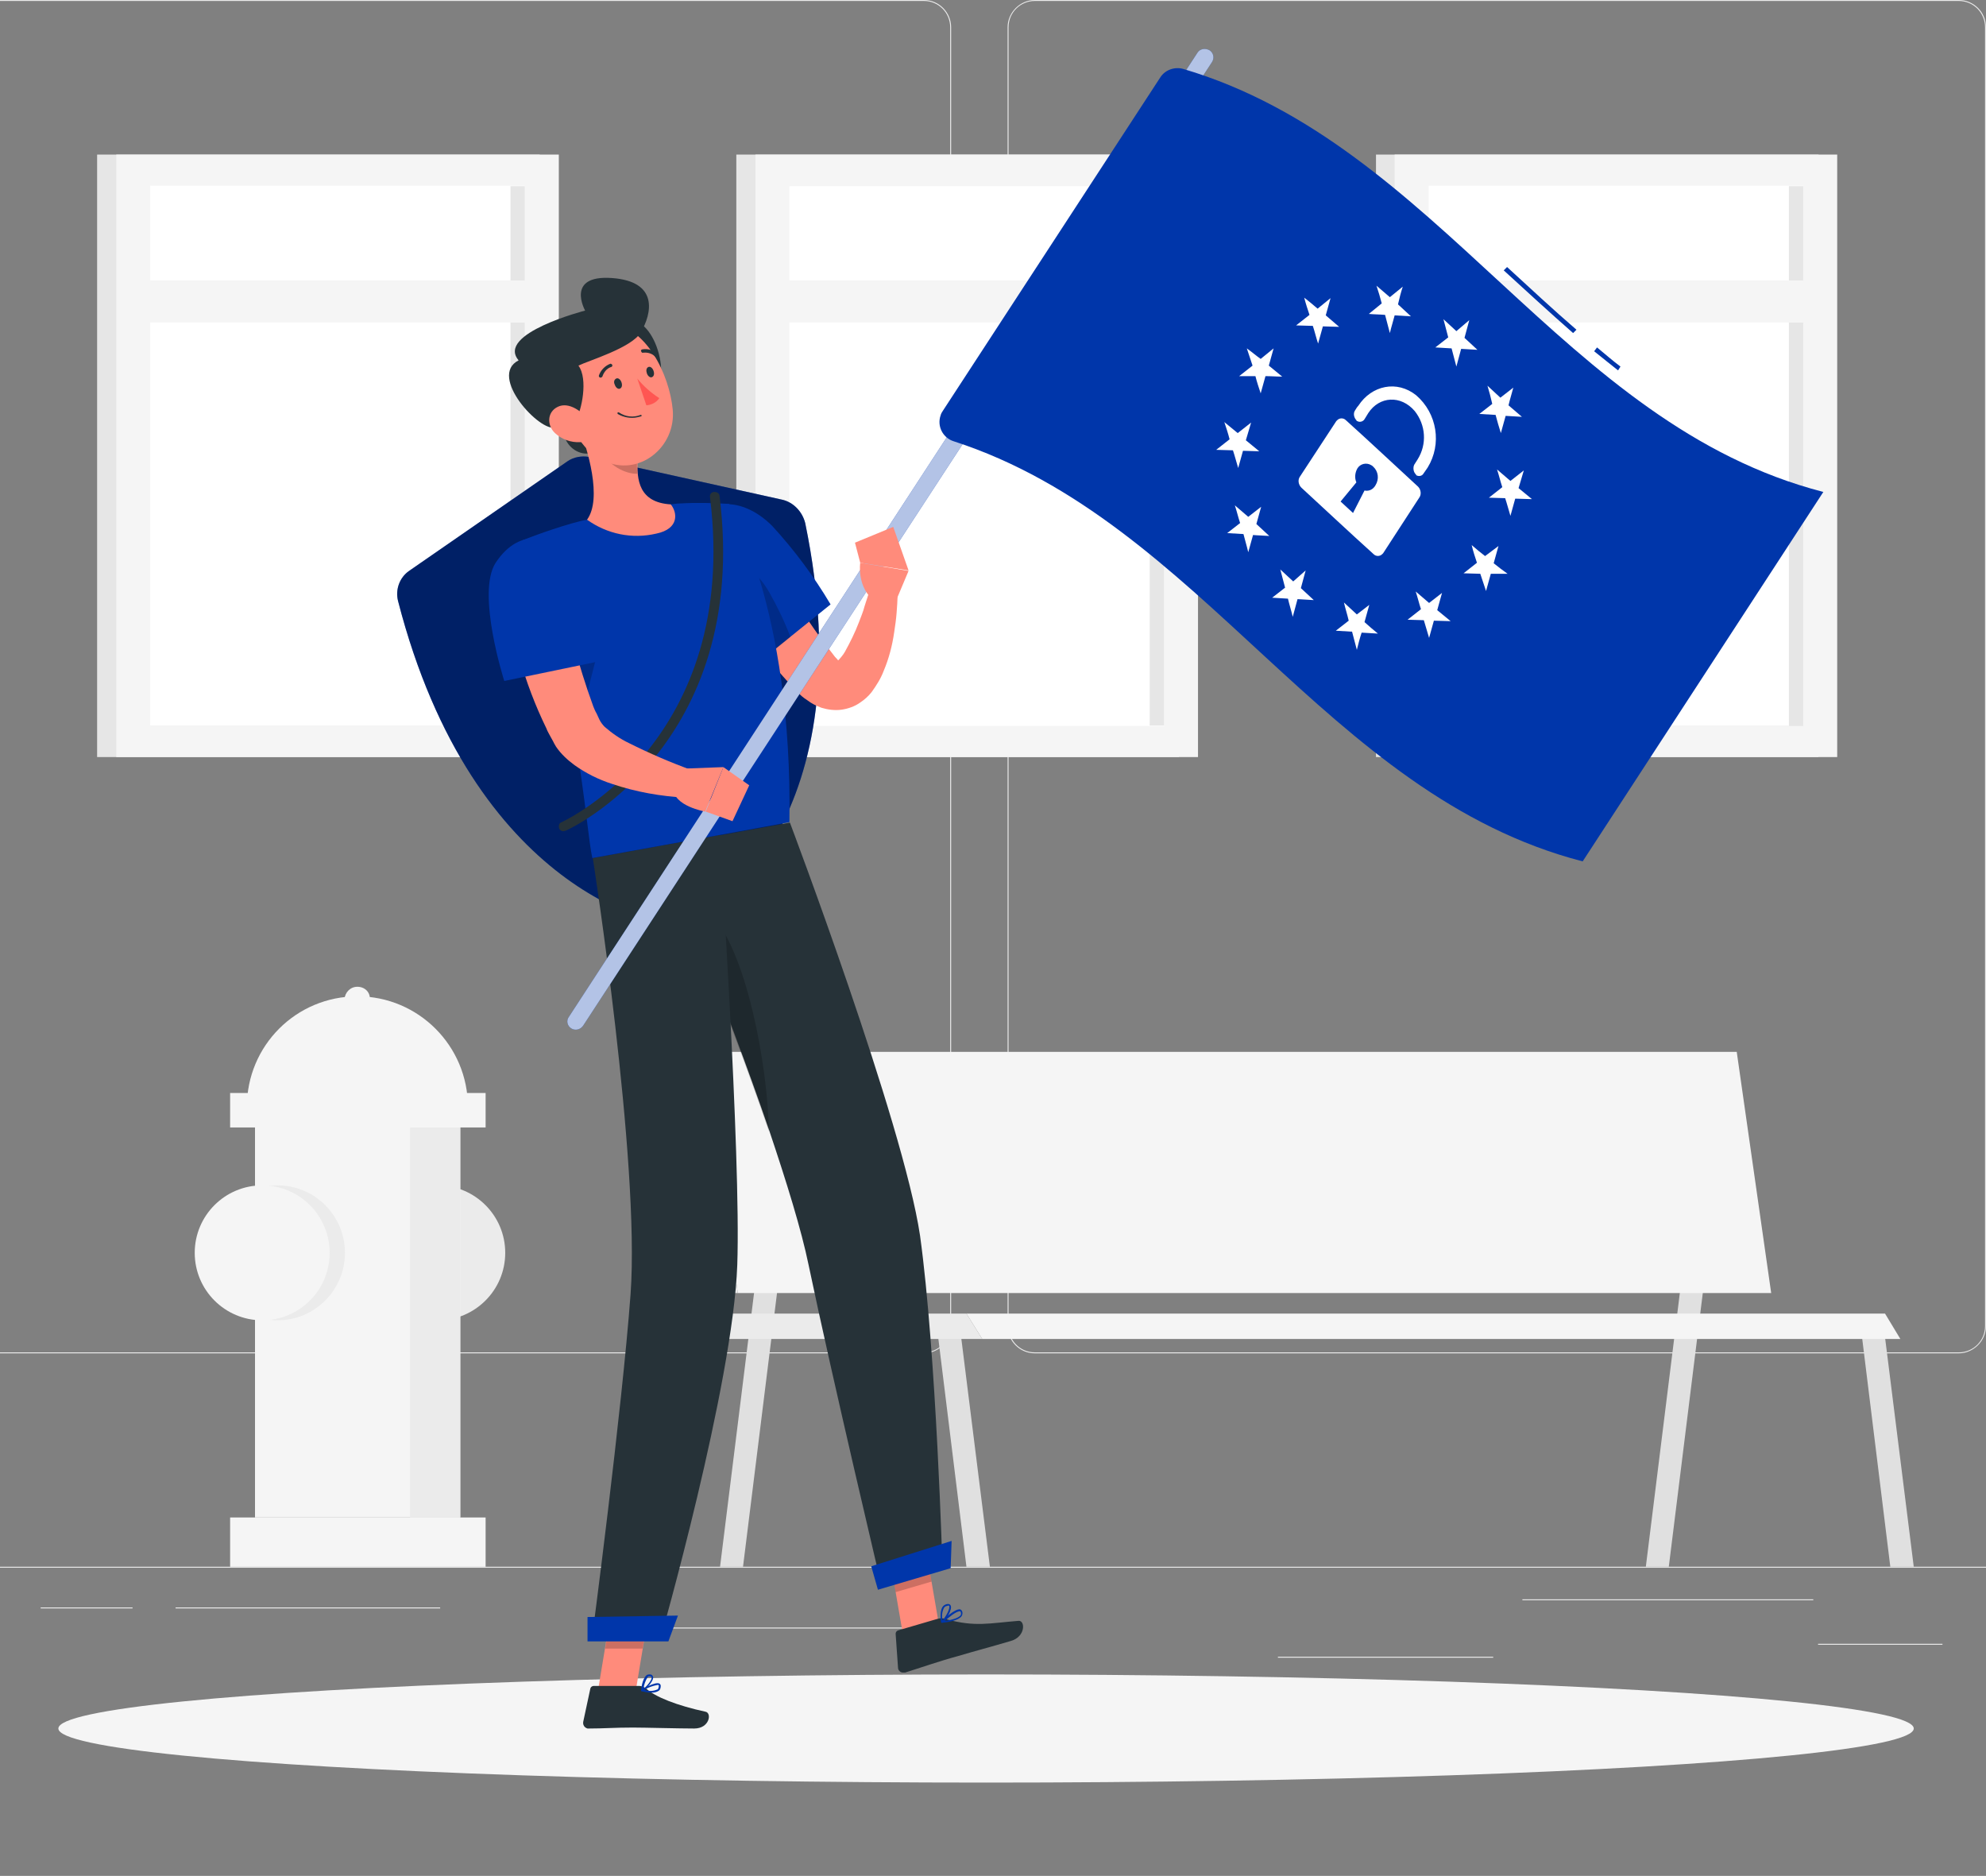 <?xml version="1.0" encoding="utf-8"?>
<!-- Generator: Adobe Illustrator 26.3.1, SVG Export Plug-In . SVG Version: 6.00 Build 0)  -->
<svg version="1.1" id="Ebene_1" xmlns="http://www.w3.org/2000/svg" xmlns:xlink="http://www.w3.org/1999/xlink" x="0px" y="0px"
	 viewBox="0 0 415.1 392" style="enable-background:new 0 0 415.1 392;" xml:space="preserve">
<rect x="0" y="0" width="415.1" height="392" fill="#808080" stroke="none"/>
<style type="text/css">
	.st0{fill:#EBEBEB;}
	.st1{fill:#E6E6E6;}
	.st2{fill:#F5F5F5;}
	.st3{fill:#FFFFFF;}
	.st4{fill:#E0E0E0;}
	.st5{fill:#0036AA;}
	.st6{opacity:0.4;enable-background:new    ;}
	.st7{fill:#FF8B7B;}
	.st8{fill:#263238;}
	.st9{opacity:0.2;enable-background:new    ;}
	.st10{opacity:0.7;fill:#FFFFFF;enable-background:new    ;}
	.st11{fill:#FF5652;}
</style>
<g id="freepik--background-complete--inject-72">
	<rect x="-43.9" y="327.4" class="st0" width="500" height="0.2"/>
	<path class="st0" d="M193.1,282.8H0c-3.2,0-5.7-2.6-5.7-5.7V5.7C-5.7,2.5-3.1,0,0,0h193.1c3.2,0,5.7,2.6,5.7,5.7c0,0,0,0,0,0v271.4
		C198.8,280.2,196.2,282.8,193.1,282.8z M0,0.2c-3,0-5.5,2.4-5.5,5.5v271.4c0,3,2.4,5.5,5.5,5.5h193.1c3,0,5.5-2.4,5.5-5.5V5.7
		c0-3-2.4-5.5-5.5-5.5H0z"/>
	<path class="st0" d="M409.4,282.8H216.3c-3.2,0-5.7-2.6-5.7-5.7V5.7c0-3.1,2.6-5.7,5.7-5.7h193.1c3.1,0,5.7,2.5,5.7,5.7v271.4
		C415.1,280.2,412.5,282.8,409.4,282.8z M216.3,0.2c-3,0-5.5,2.4-5.5,5.5v271.4c0,3,2.4,5.5,5.5,5.5h193.1c3,0,5.5-2.4,5.5-5.5V5.7
		c0-3-2.4-5.5-5.5-5.5H216.3z"/>
	<rect x="380" y="343.5" class="st0" width="26" height="0.2"/>
	<rect x="267.1" y="346.2" class="st0" width="45" height="0.2"/>
	<rect x="318.2" y="334.2" class="st0" width="60.8" height="0.2"/>
	<rect x="8.5" y="335.9" class="st0" width="19.2" height="0.2"/>
	<rect x="36.7" y="335.9" class="st0" width="55.3" height="0.2"/>
	<rect x="125.8" y="340.1" class="st0" width="74.5" height="0.2"/>
	<rect x="287.6" y="32.3" class="st1" width="92.5" height="125.9"/>
	<rect x="291.5" y="32.3" class="st2" width="92.5" height="125.9"/>
	<rect x="298.6" y="38.8" class="st3" width="78.3" height="112.8"/>
	<rect x="373.9" y="38.9" class="st1" width="3" height="112.8"/>
	<rect x="294.4" y="58.6" class="st2" width="86.7" height="8.8"/>
	<rect x="153.9" y="32.3" class="st1" width="92.5" height="125.9"/>
	<rect x="157.9" y="32.3" class="st2" width="92.5" height="125.9"/>
	<rect x="165" y="38.9" class="st3" width="78.3" height="112.8"/>
	<rect x="240.3" y="38.8" class="st1" width="3" height="112.8"/>
	<rect x="160.8" y="58.6" class="st2" width="86.7" height="8.8"/>
	<rect x="20.3" y="32.3" class="st1" width="92.5" height="125.9"/>
	<rect x="24.3" y="32.3" class="st2" width="92.5" height="125.9"/>
	<rect x="31.4" y="38.8" class="st3" width="78.3" height="112.8"/>
	<rect x="106.7" y="38.9" class="st1" width="3" height="112.8"/>
	<rect x="27.2" y="58.6" class="st2" width="86.7" height="8.8"/>
	<circle class="st0" cx="91.5" cy="261.8" r="14.1"/>
	<rect x="48.1" y="317.1" class="st2" width="53.4" height="10.3"/>
	<rect x="53.3" y="232" class="st2" width="42.9" height="85.1"/>
	<rect x="85.7" y="232" class="st0" width="10.5" height="85.1"/>
	<rect x="48.1" y="228.4" class="st2" width="53.4" height="7.2"/>
	<path class="st2" d="M74.7,208.2c-12.8,0-23.1,10.3-23.1,23.1h46.2C97.8,218.6,87.5,208.2,74.7,208.2L74.7,208.2z"/>
	<path class="st2" d="M74.7,206.2c-1.5,0-2.6,1.2-2.7,2.6c0,0,0,0,0,0h5.3C77.4,207.3,76.2,206.2,74.7,206.2z"/>
	<circle class="st0" cx="58" cy="261.8" r="14.1"/>
	<circle class="st2" cx="54.8" cy="261.8" r="14.1"/>
	<polygon class="st4" points="167.6,228.4 162.8,228.4 150.5,327.4 155.3,327.4 	"/>
	<polygon class="st4" points="361.1,228.4 356.3,228.4 344,327.4 348.8,327.4 	"/>
	<polygon class="st4" points="195.9,277.9 200.7,277.9 206.9,327.4 202,327.4 	"/>
	<polygon class="st4" points="389,277.9 393.8,277.9 400,327.4 395.1,327.4 	"/>
	<polygon class="st2" points="370.2,270.2 154.2,270.2 147,219.8 363,219.8 	"/>
	<polygon class="st0" points="149.1,270.2 154.2,270.2 147,219.8 142,219.8 	"/>
	<polygon class="st2" points="397.2,279.8 205.3,279.8 202,274.5 394,274.5 	"/>
	<polygon class="st0" points="150.7,279.8 205.3,279.8 202,274.5 147.5,274.5 	"/>
</g>
<g id="freepik--Shadow--inject-72">
	<ellipse id="freepik--path--inject-72" class="st2" cx="206.1" cy="361.2" rx="193.9" ry="11.3"/>
</g>
<g id="freepik--Character--inject-72">
	<path class="st5" d="M163.4,104.4c2.4,0.5,4.3,2.5,4.9,4.9c12.7,61.5-19.7,83.1-24.9,84.1s-44.5-6.9-60.2-67.8
		c-0.6-2.4,0.3-4.9,2.3-6.3l33.1-22.9c1.3-0.9,3-1.2,4.6-0.9L163.4,104.4z"/>
	<path class="st6" d="M163.4,104.4c2.4,0.5,4.3,2.5,4.9,4.9c12.7,61.5-19.7,83.1-24.9,84.1s-44.5-6.9-60.2-67.8
		c-0.6-2.4,0.3-4.9,2.3-6.3l33.1-22.9c1.3-0.9,3-1.2,4.6-0.9L163.4,104.4z"/>
	<polygon class="st7" points="188.7,341.4 196.2,339.2 193.1,321.2 185.6,323.4 	"/>
	<polygon class="st7" points="125,353.2 132.9,353.2 135.9,335.1 128,335.1 	"/>
	<path class="st8" d="M133.6,352.3h-9.5c-0.3,0-0.6,0.2-0.7,0.5l-1.5,7c-0.1,0.6,0.2,1.2,0.9,1.4c0.1,0,0.2,0,0.3,0
		c3.1,0,5.3-0.2,9.2-0.2c2.4,0,9.6,0.2,12.8,0.2s3.7-3.2,2.4-3.5c-6-1.3-10.6-3.1-12.5-4.9C134.5,352.5,134.1,352.3,133.6,352.3z"/>
	<path class="st8" d="M195.9,338.3l-8.2,2.4c-0.3,0.1-0.5,0.4-0.5,0.7l0.5,7.1c0,0.6,0.6,1.1,1.2,1c0.1,0,0.2,0,0.3,0
		c2.9-0.9,7.2-2.4,10.9-3.4c4.4-1.3,6.1-1.7,11.2-3.2c3.1-0.9,3-4.3,1.6-4.2c-6.2,0.5-9,1.3-15-0.3
		C197.2,338.1,196.5,338.1,195.9,338.3z"/>
	<polygon class="st9" points="193.1,321.2 194.7,330.5 187.2,332.7 185.6,323.4 	"/>
	<polygon class="st9" points="128,335.1 135.9,335.1 134.3,344.5 126.5,344.5 	"/>
	<path class="st8" d="M197,327.9l-12.7,3.7c0,0-10.3-43.4-15.3-67.3c-1.5-7.3-4.6-17.3-8.2-28c-4.6-13.4-10.1-27.9-14.6-39.2
		c-4.7-11.9-8.2-20.3-8.2-20.3l27.1-4.9c0,0,23.7,62.7,27.2,86.3C195.7,282.7,197,327.9,197,327.9z"/>
	<path class="st9" d="M160.7,236.4c-4.6-13.4-10.1-27.9-14.6-39.2l2.2-6.4C155.9,198,160.5,222.7,160.7,236.4z"/>
	<path class="st8" d="M150.4,174.5c0,0,4.5,66.9,3.7,89.8c-0.9,25.1-16.1,78.3-16.1,78.3h-14.3c0,0,6.3-47.8,8.1-72.2
		c2-27.8-7.9-91.1-7.9-91.1L150.4,174.5z"/>
	<polygon class="st5" points="139.7,343 122.8,343 122.8,337.9 141.7,337.6 	"/>
	<polygon class="st5" points="198.7,327.7 183.5,332.2 182.1,327.3 198.9,322 	"/>
	<path class="st5" d="M136.2,353.7c0.5,0,1.1-0.1,1.5-0.4c0.3-0.2,0.4-0.6,0.4-1c0-0.2-0.1-0.4-0.3-0.5c-0.9-0.4-3.4,1.1-3.7,1.3
		c-0.1,0-0.1,0.1-0.1,0.2c0,0.1,0.1,0.1,0.1,0.1C134.8,353.6,135.5,353.7,136.2,353.7z M137.4,352.1c0.1,0,0.2,0,0.2,0
		c0.1,0,0.1,0.1,0.1,0.2c0,0.3-0.1,0.5-0.2,0.7c-0.9,0.4-1.9,0.5-2.8,0.1C135.5,352.6,136.4,352.3,137.4,352.1z"/>
	<path class="st5" d="M134.2,353.4L134.2,353.4c0.9-0.4,2.5-2.2,2.3-3c-0.1-0.3-0.3-0.5-0.6-0.5c-0.3,0-0.6,0-0.8,0.2
		c-0.9,0.8-1.1,3-1.1,3.1C134,353.3,134,353.4,134.2,353.4C134.1,353.5,134.2,353.4,134.2,353.4z M135.8,350.3L135.8,350.3
		c0.3,0,0.3,0.1,0.4,0.2c0.1,0.5-0.9,1.8-1.7,2.4c0.1-0.9,0.4-1.7,0.9-2.5C135.5,350.3,135.6,350.3,135.8,350.3L135.8,350.3z"/>
	<path class="st5" d="M196.9,339.1L196.9,339.1c1.3-0.1,3.5-0.5,4.1-1.4c0.2-0.3,0.2-0.7,0.1-1c-0.1-0.2-0.2-0.3-0.4-0.4
		c-1.1-0.2-3.6,2.2-3.9,2.5c-0.1,0.1-0.1,0.2,0,0.3C196.8,339.1,196.9,339.1,196.9,339.1L196.9,339.1z M200.6,336.7L200.6,336.7
		c0.2,0,0.2,0.1,0.2,0.2c0.1,0.2,0.1,0.4,0,0.6c-0.3,0.5-1.6,1-3.3,1.2C198.5,337.8,199.9,336.7,200.6,336.7z"/>
	<path class="st5" d="M196.9,339.1c0,0,0.1,0,0.1,0c0.8-0.7,2.1-2.8,1.7-3.6c-0.1-0.2-0.3-0.4-0.8-0.3c-0.4,0.1-0.7,0.3-0.9,0.6
		c-0.7,1.1-0.3,3.1-0.3,3.2C196.8,339.1,196.8,339.1,196.9,339.1L196.9,339.1z M198.2,335.5c0.2,0,0.2,0.1,0.2,0.1
		c0.2,0.5-0.6,2.1-1.4,3c-0.2-0.9-0.1-1.8,0.3-2.6c0.1-0.2,0.4-0.4,0.6-0.4L198.2,335.5z"/>
	<path class="st7" d="M158.4,111.3c1,2,2.2,4.3,3.4,6.4s2.4,4.2,3.6,6.3c2.4,4.1,5.1,8.1,8,11.8l1,1.3c0.2,0.3,0.5,0.5,0.7,0.8
		c0.2,0.2,0.3,0.3,0.3,0.3c-0.2,0-0.3,0-0.5,0.1c-0.2,0.1-0.4,0.2-0.4,0.2s0.2-0.1,0.5-0.3c0.6-0.6,1.2-1.3,1.6-2
		c1.1-2,2.1-4,2.9-6.1c0.4-1.1,0.9-2.2,1.2-3.4l1.1-3.4l5.8,0.8c0,1.4-0.1,2.7-0.2,4s-0.3,2.7-0.5,4c-0.4,2.8-1.1,5.5-2.2,8.1
		c-0.6,1.6-1.5,3-2.5,4.4c-0.7,0.9-1.5,1.6-2.4,2.2c-1.1,0.8-2.5,1.3-3.9,1.5c-1.4,0.2-2.9,0-4.2-0.4c-1.1-0.4-2.1-0.9-3-1.6
		c-0.8-0.5-1.5-1.1-2.1-1.8c-0.3-0.3-0.5-0.5-0.8-0.8l-0.7-0.8c-1-1-1.8-2-2.7-3s-1.7-2.1-2.5-3.1c-1.7-2.1-3.1-4.3-4.6-6.5
		s-2.8-4.5-4.1-6.8c-0.6-1.1-1.3-2.3-1.9-3.5s-1.2-2.3-1.8-3.6L158.4,111.3z"/>
	<path class="st5" d="M144.2,112.3c-1.3,7.4,15.5,25.2,15.5,25.2l13.9-11.2c-3.5-5.9-7.6-11.4-12.2-16.4
		C154.4,102.9,145.7,104.2,144.2,112.3z"/>
	<path class="st9" d="M160.8,123.8c1.7,3,3.2,6.1,4.4,9.3l-5.5,4.5c0,0-10-10.6-14-18.9C149.9,114.8,156.7,116.6,160.8,123.8z"/>
	<path class="st5" d="M109.2,112.9c3.2,8.1,5.8,16.5,7.8,25c1.4,6,2.5,11.6,3.3,16.8c2,12.1,2.8,21.5,3.5,24.6
		c6-1.1,28.8-5.2,41.2-7.5c0.7-44.9-12.6-66.5-12.6-66.5c-3.4-0.2-6.7-0.3-10.1-0.1c-0.7,0-1.4,0.1-2.1,0.2
		c-5.9,0.7-11.7,1.8-17.5,3.2c-1.1,0.2-2.2,0.5-3.3,0.8C113.9,111,109.2,112.9,109.2,112.9z"/>
	<path class="st8" d="M117.8,173.7c-0.6,0-1-0.4-1-1c0-0.4,0.2-0.8,0.6-0.9c0.4-0.2,37.3-17.1,31-67.9c-0.1-0.6,0.3-1.1,0.9-1.1
		s1.1,0.3,1.1,0.9c6.5,52.3-31.8,69.8-32.2,69.9C118,173.6,117.9,173.7,117.8,173.7z"/>
	<path class="st5" d="M119.4,214.9L119.4,214.9c-0.8-0.5-1.1-1.6-0.5-2.4c0,0,0,0,0,0L250.3,11c0.5-0.8,1.6-1,2.5-0.5l0,0
		c0.8,0.5,1.1,1.6,0.5,2.5L121.9,214.3C121.3,215.2,120.2,215.4,119.4,214.9C119.4,214.9,119.4,214.9,119.4,214.9z"/>
	<path class="st10" d="M119.4,214.9L119.4,214.9c-0.8-0.5-1.1-1.6-0.5-2.4c0,0,0,0,0,0L250.3,11c0.5-0.8,1.6-1,2.5-0.5l0,0
		c0.8,0.5,1.1,1.6,0.5,2.5L121.9,214.3C121.3,215.2,120.2,215.4,119.4,214.9C119.4,214.9,119.4,214.9,119.4,214.9z"/>
	<path class="st5" d="M338.2,77.4c-1.6-1.3-3.3-2.6-5-4l0.6-0.8c1.7,1.4,3.3,2.8,4.9,4L338.2,77.4z"/>
	<path class="st5" d="M328.8,69.6c-4.9-4.3-9.8-8.8-14.5-13.1l0.7-0.7c4.7,4.3,9.5,8.8,14.5,13.1L328.8,69.6z"/>
	<path class="st5" d="M330.8,180c-53.8-13.9-79.5-71-131.5-87.8c-2.2-0.7-3.5-3.1-2.7-5.4c0.1-0.4,0.3-0.7,0.5-1l45.4-69.6
		c1-1.6,3-2.3,4.8-1.8c53.6,15.8,79.1,74.3,133.8,88.4L330.8,180z"/>
	<path class="st3" d="M307.1,66.9l-1,3.7l2.7,2.5l-3.4-0.2l-1,3.7l-1-3.8l-3.4-0.2l2.7-2.1l-1-3.8l2.7,2.5L307.1,66.9z"/>
	<path class="st3" d="M272.9,119.2l-1,3.7l2.7,2.5l-3.4-0.2l-1,3.7c-0.3-1.3-0.7-2.5-1-3.8l-3.3-0.2l2.7-2.1l-1-3.8l2.7,2.5
		L272.9,119.2z"/>
	<path class="st3" d="M293.2,59.9c-0.4,1.2-0.7,2.4-1,3.7l2.7,2.5l-3.4-0.2c-0.3,1.2-0.7,2.4-1,3.7l-1-3.8c-1.1-0.1-2.3-0.1-3.4-0.2
		l2.7-2.2c-0.3-1.2-0.7-2.5-1.1-3.7l2.8,2.4L293.2,59.9z"/>
	<path class="st3" d="M316.3,81l-2.7,2.1l-2.7-2.5c0.4,1.3,0.7,2.5,1,3.8l-2.7,2.1l3.4,0.2c0.3,1.2,0.7,2.5,1.1,3.8
		c0.3-1.2,0.7-2.4,1-3.6l3.4,0.2l-2.8-2.4C315.6,83.4,316,82.2,316.3,81z"/>
	<path class="st3" d="M286.2,126.4c-0.3,1.2-0.7,2.4-1,3.6c0.9,0.8,1.8,1.6,2.8,2.4l-3.4-0.2c-0.4,1.2-0.7,2.4-1,3.6l-1-3.8
		l-3.4-0.2l2.7-2.1c-0.3-1.3-0.7-2.5-1-3.8l2.7,2.5L286.2,126.4z"/>
	<path class="st3" d="M263.6,105.9l-2.7,2.1l-2.8-2.4c0.4,1.2,0.7,2.5,1.1,3.7l-2.7,2.1l3.4,0.2c0.3,1.2,0.7,2.5,1,3.8l1-3.6
		c1.1,0.1,2.2,0.1,3.4,0.2l-2.7-2.5L263.6,105.9z"/>
	<path class="st3" d="M278.1,62.3l-1,3.6l2.8,2.4l-3.4-0.1c-0.3,1.2-0.7,2.4-1,3.6c-0.4-1.2-0.7-2.5-1.1-3.7l-3.5-0.1l2.8-2.2
		c-0.4-1.2-0.8-2.4-1.1-3.6c1,0.8,1.9,1.5,2.8,2.3L278.1,62.3z"/>
	<path class="st3" d="M318.5,98.3l-2.8,2.2l-2.8-2.4c0.4,1.2,0.7,2.5,1.1,3.7l-2.8,2.2l3.4,0.1c0.4,1.2,0.7,2.4,1.1,3.7l1-3.6
		l3.5,0.1l-2.8-2.3L318.5,98.3z"/>
	<path class="st3" d="M301.4,123.9l-1,3.6l2.8,2.3l-3.5-0.1l-1,3.6l-1.1-3.7l-3.4-0.1l2.8-2.2c-0.4-1.2-0.7-2.5-1.1-3.7
		c0.9,0.8,1.9,1.6,2.8,2.4L301.4,123.9z"/>
	<path class="st3" d="M261.5,88.3l-2.8,2.2l-2.8-2.3c0.4,1.2,0.8,2.4,1.1,3.6l-2.8,2.2l3.5,0.1c0.4,1.2,0.7,2.4,1.1,3.7l1-3.6
		l3.4,0.1l-2.8-2.3L261.5,88.3z"/>
	<path class="st3" d="M266.2,72.8c-0.3,1.2-0.7,2.4-1,3.6l2.8,2.3c-1.2,0-2.3-0.1-3.5-0.1l-1,3.6c-0.4-1.2-0.8-2.4-1.1-3.6H259
		l2.8-2.2l-1.2-3.6c1,0.7,1.9,1.5,2.9,2.2L266.2,72.8z"/>
	<path class="st3" d="M313.2,114.1c-0.3,1.2-0.7,2.4-1,3.6c1,0.8,1.9,1.5,2.9,2.2h-3.5c-0.3,1.2-0.7,2.4-1,3.6
		c-0.4-1.2-0.8-2.4-1.2-3.6l-3.5-0.1l2.8-2.2c-0.4-1.2-0.8-2.4-1.1-3.7c0.9,0.8,1.9,1.6,2.8,2.3L313.2,114.1z"/>
	<path class="st3" d="M296.4,101.7c-5-4.6-10-9.3-15.1-13.9c-0.5-0.5-1.3-0.5-1.8,0c-0.1,0.1-0.1,0.1-0.2,0.2l-7.6,11.6
		c-0.5,0.7-0.3,1.7,0.3,2.3c5,4.6,10,9.3,15.1,13.9c0.5,0.5,1.3,0.5,1.8,0c0.1-0.1,0.1-0.1,0.2-0.2l7.6-11.7
		C297.1,103.3,297,102.3,296.4,101.7z M285.2,102.5l-2.4,4.7c-0.9-0.8-1.7-1.6-2.6-2.4l3.3-4c-0.4-0.9-0.3-2,0.2-2.9
		c0.6-1,1.9-1.3,2.9-0.7c0.2,0.1,0.3,0.2,0.4,0.3c1.1,1,1.3,2.6,0.5,3.9C287,102.3,286.1,102.7,285.2,102.5z"/>
	<path class="st3" d="M295.9,99.1L295.9,99.1c-0.5-0.5-0.6-1.4-0.3-2l0.7-1.1c2-3.2,1.7-7.2-0.6-10.1c-2.9-3.4-7.4-3.1-9.7,0.4
		l-0.8,1.3c-0.3,0.5-1,0.7-1.5,0.4c-0.1,0-0.2-0.1-0.2-0.2l0,0c-0.5-0.5-0.7-1.4-0.3-2c0.2-0.3,0.4-0.7,0.7-1
		c2.8-4.3,8.1-5.4,12.1-2.2c4.4,3.8,5.4,10.2,2.4,15.1l-0.9,1.3c-0.3,0.5-1,0.6-1.5,0.3C296,99.2,296,99.2,295.9,99.1z"/>
	<path class="st9" d="M116.9,137.9c1.4,6,2.5,11.6,3.3,16.8l4.4-17.2L116.9,137.9z"/>
	<path class="st8" d="M125.1,88.1c1.5,2,1.3,4.7-0.4,6s-4.4,0.7-5.9-1.3s-1.3-4.7,0.4-6S123.5,86,125.1,88.1z"/>
	<path class="st8" d="M137.7,73.9c1.1,4.2,0.3,8.1-1.8,8.6s-4.7-2.4-5.8-6.7s-0.3-8.1,1.8-8.6S136.6,69.7,137.7,73.9z"/>
	<path class="st7" d="M120.8,88.6c2.1,5.4,5.1,15.6,1.9,20c4.2,3,9.4,4.1,14.5,2.9c4.8-1,4.4-4.4,3-6.1c-6.6-0.4-7.2-5-6.9-9.6
		L120.8,88.6z"/>
	<path class="st9" d="M125.8,91.5l7.4,4.3c-0.1,1.1-0.1,2.1,0,3.2c-2.5,0.1-6.2-1.9-7-4.4C125.9,93.6,125.8,92.5,125.8,91.5z"/>
	<path class="st7" d="M116.6,82.2c3,7.2,4.4,11.5,9.4,14c7.5,3.7,15.4-2.8,14.6-10.7c-0.7-7.1-5.5-17.6-13.7-18
		c-5.8-0.3-10.8,4.2-11.1,10.1C115.7,79.1,116,80.7,116.6,82.2z"/>
	<path class="st8" d="M120.4,87.6c1.1-1.6,2.6-8.4,0.5-11.2c2-1,11.1-3.7,13-6.9c2.4-4,3.8-10.7-6-11.4s-5.6,6.8-5.6,6.8
		s-18.7,4.8-13.9,10.4c-6.5,3.3,4.6,15.2,7.7,14c1.9-0.8,3.6,3.2,4.6,1.4C121.3,89.7,121.2,88.4,120.4,87.6z"/>
	<path class="st7" d="M116,90.5c1.4,1.3,3.3,2,5.3,1.9c2.6-0.1,3.1-2.6,1.7-4.6c-1.3-1.8-4.1-3.9-6.4-2.8S114.3,88.9,116,90.5z"/>
	<path class="st8" d="M128.5,80.4c0.2,0.6,0.7,1,1.1,0.8s0.5-0.7,0.3-1.3s-0.7-1-1.1-0.8S128.2,79.8,128.5,80.4z"/>
	<path class="st8" d="M135.2,78c0.2,0.6,0.7,1,1.1,0.8s0.5-0.7,0.3-1.3s-0.7-1-1.1-0.8S135,77.4,135.2,78z"/>
	<path class="st11" d="M133.2,79.1c1.3,1.6,2.9,3,4.6,4.1c-0.6,0.9-1.6,1.4-2.7,1.5L133.2,79.1z"/>
	<path class="st8" d="M133.2,87.2c0.3-0.1,0.5-0.1,0.8-0.2c0.1,0,0.1-0.1,0.1-0.2c0,0,0,0,0,0c0-0.1-0.1-0.1-0.2-0.1c0,0,0,0,0,0
		c-1.5,0.6-3.2,0.4-4.5-0.5c-0.1-0.1-0.2,0-0.3,0c-0.1,0.1,0,0.2,0,0.3C130.3,87.2,131.8,87.5,133.2,87.2z"/>
	<path class="st8" d="M125.6,78.9c0.1,0,0.2-0.1,0.3-0.2c0.3-0.9,0.9-1.7,1.8-2c0.2,0,0.3-0.2,0.3-0.4c0,0,0,0,0,0
		c-0.1-0.2-0.3-0.3-0.4-0.3c-1.1,0.4-2,1.3-2.4,2.4c-0.1,0.2,0,0.4,0.2,0.5C125.5,78.9,125.6,78.9,125.6,78.9z"/>
	<path class="st8" d="M137.3,74.7c0.1,0,0.1,0,0.2-0.1c0.1-0.1,0.1-0.4,0-0.5c0,0,0,0,0,0c-0.8-0.9-2-1.3-3.2-1.1
		c-0.2,0-0.4,0.2-0.3,0.4s0.2,0.4,0.4,0.3c0,0,0.1,0,0.1,0c0.9-0.1,1.9,0.2,2.5,0.9C137,74.7,137.2,74.7,137.3,74.7z"/>
	<path class="st7" d="M117,120.5l0.6,3.4c0.2,1.2,0.4,2.3,0.7,3.5c0.5,2.3,1,4.6,1.6,6.9c1.1,4.5,2.5,8.9,4.1,13.3
		c0.2,0.5,0.4,1,0.7,1.5l0.6,1.3c0.3,0.6,0.7,1.1,1.1,1.5c1.5,1.3,3.2,2.5,5.1,3.4c4.2,2.1,8.6,4,13,5.6l-1.1,5.8
		c-5.3-0.3-10.5-1.2-15.5-2.9c-2.8-0.9-5.4-2.2-7.8-3.9c-1.5-1.1-2.9-2.4-3.9-3.9l-0.4-0.7l-0.2-0.4l-0.5-0.9
		c-0.3-0.6-0.7-1.2-0.9-1.8c-2.3-4.7-4.2-9.7-5.6-14.7c-0.7-2.5-1.4-5-1.9-7.5c-0.3-1.3-0.5-2.5-0.8-3.8s-0.4-2.5-0.6-3.9L117,120.5
		z"/>
	<path class="st5" d="M103.6,117.6c-4.1,6.3,1.8,24.7,1.8,24.7l19.8-4.1c-1.1-6-2.8-11.8-4.9-17.5
		C116.5,110.9,108.6,110,103.6,117.6z"/>
	<path class="st7" d="M143.3,160.6l7.9-0.3l-3.8,9.3c0,0-6.8-1.2-6.6-4.9L143.3,160.6z"/>
	<polygon class="st7" points="156.6,164.1 153.1,171.6 147.5,169.6 151.2,160.3 	"/>
	<path class="st7" d="M187.5,125l2.4-5.7l-10.1-1.7c0,0-0.8,5.2,3.1,8.1L187.5,125z"/>
	<polygon class="st7" points="186.7,110.1 178.7,113.4 179.8,117.6 189.9,119.2 	"/>
</g>
</svg>
